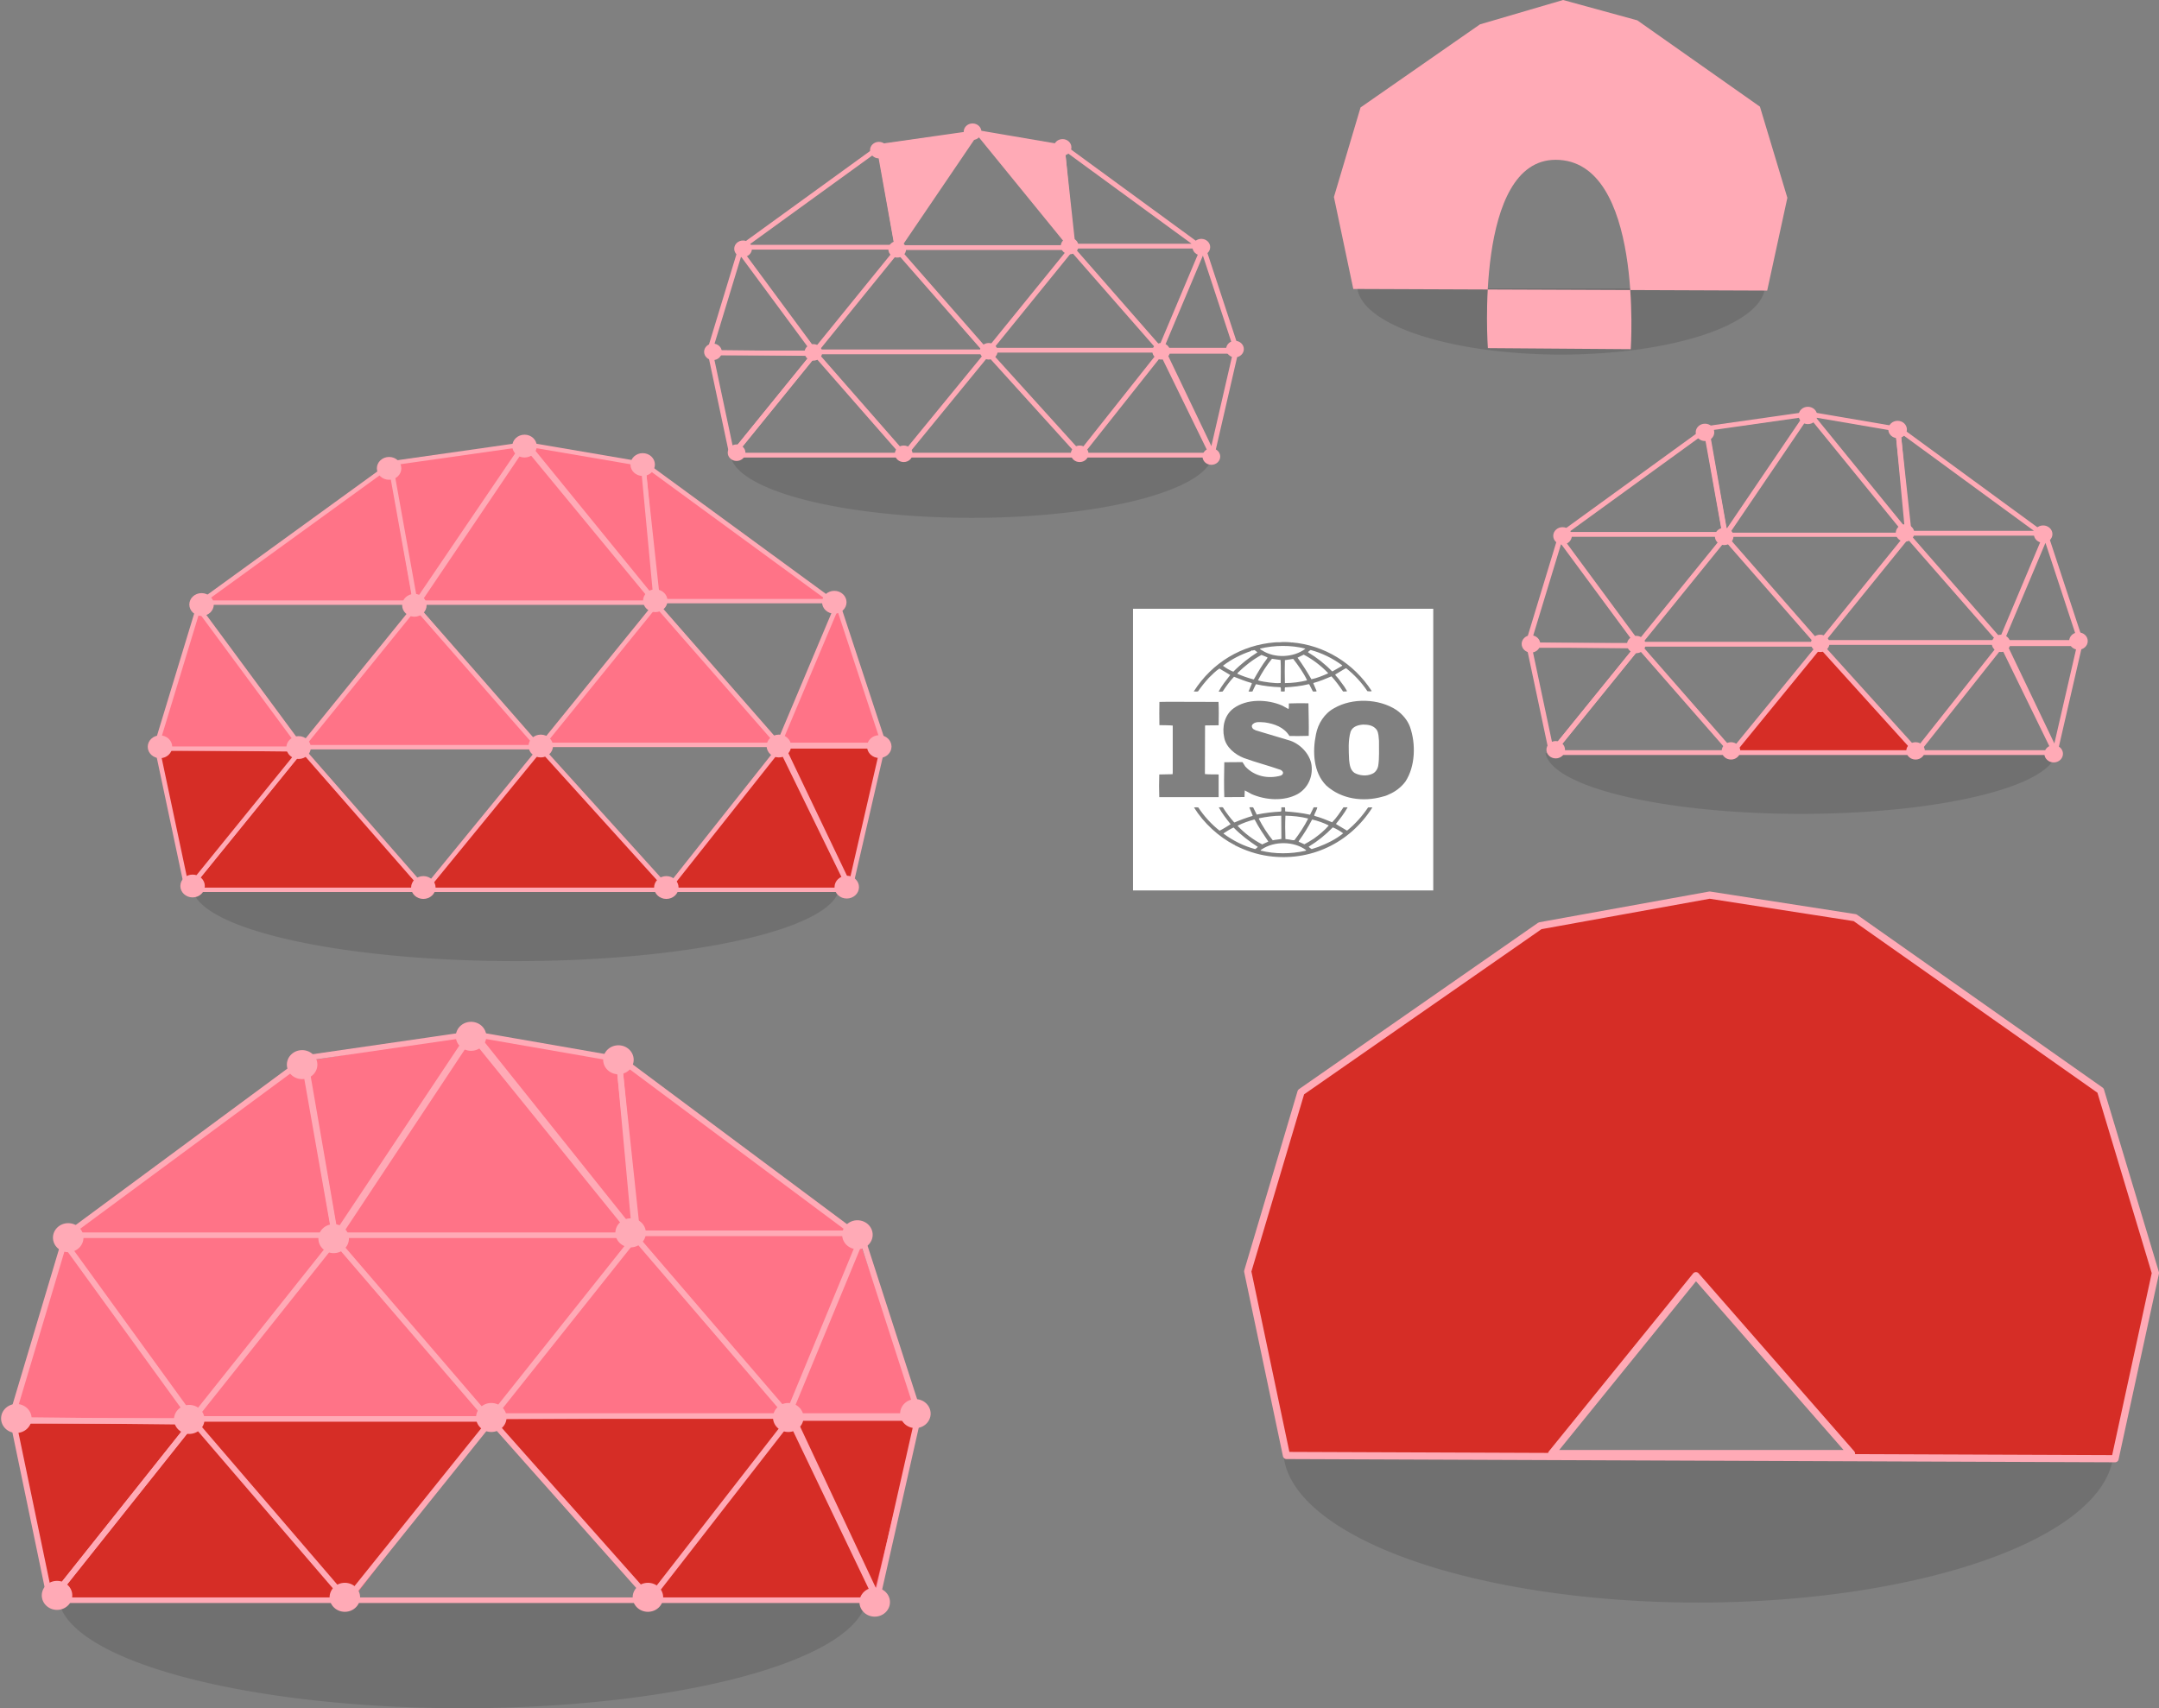 <?xml version="1.0" encoding="UTF-8" standalone="no"?>
<!-- Created with Inkscape (http://www.inkscape.org/) -->

<svg
   width="304.896mm"
   height="241.269mm"
   viewBox="0 0 304.896 241.269"
   version="1.1"
   id="svg5"
   inkscape:version="1.2.1 (9c6d41e4, 2022-07-14)"
   sodipodi:docname="iso.svg"
   xmlns:inkscape="http://www.inkscape.org/namespaces/inkscape"
   xmlns:sodipodi="http://sodipodi.sourceforge.net/DTD/sodipodi-0.dtd"
   xmlns="http://www.w3.org/2000/svg"
   xmlns:svg="http://www.w3.org/2000/svg">
  <rect x="0" y="0" width="304.896" height="241.269" fill="#808080" stroke="none"/>
  <sodipodi:namedview
     id="namedview7"
     pagecolor="#ffffff"
     bordercolor="#000000"
     borderopacity="0.25"
     inkscape:showpageshadow="2"
     inkscape:pageopacity="0"
     inkscape:pagecheckerboard="true"
     inkscape:deskcolor="#d1d1d1"
     inkscape:document-units="mm"
     showgrid="false"
     inkscape:zoom="1.3510797"
     inkscape:cx="575.83576"
     inkscape:cy="290.5084"
     inkscape:window-width="2560"
     inkscape:window-height="1395"
     inkscape:window-x="0"
     inkscape:window-y="23"
     inkscape:window-maximized="1"
     inkscape:current-layer="g43567"
     showguides="true"
     inkscape:lockguides="false">
    <sodipodi:guide
       position="-322.762,311.134"
       orientation="1,0"
       id="guide2923"
       inkscape:locked="false" />
    <sodipodi:guide
       position="-119.842,255.374"
       orientation="0,-1"
       id="guide8011"
       inkscape:locked="false" />
    <sodipodi:guide
       position="140.179,360.48"
       orientation="0,-1"
       id="guide11504"
       inkscape:locked="false" />
    <sodipodi:guide
       position="116.582,350.9"
       orientation="-0.001,-1"
       id="guide13038"
       inkscape:locked="false" />
    <sodipodi:guide
       position="106.292,394.96"
       orientation="0,-1"
       id="guide13636"
       inkscape:locked="false" />
    <sodipodi:guide
       position="238.751,406.746"
       orientation="0,-1"
       id="guide13711"
       inkscape:locked="false" />
  </sodipodi:namedview>
  <defs
     id="defs2" />
  <g
     inkscape:label="Ebene 1"
     inkscape:groupmode="layer"
     id="layer1"
     transform="translate(-317.423,-164.414)">
    <g
       id="g43567">
      <path
         id="path5577"
         style="opacity:0.2;fill:#333333;stroke-width:5.613"
         d="m 325.705,390.394 a 57.116,15.98 0 0 0 57.039,15.29 57.116,15.98 0 0 0 57.039,-15.29 z" />
      <path
         id="path5577-4"
         style="opacity:0.2;fill:#333333;stroke-width:6.611"
         d="m 498.699,370.101 a 58.651,21.588 0 0 0 58.572,20.656 58.651,21.588 0 0 0 58.572,-20.656 z" />
      <path
         id="path5577-2"
         style="opacity:0.2;fill:#333333;stroke-width:3.343"
         d="m 535.686,270.783 a 36.102,8.969 0 0 0 36.053,8.582 36.102,8.969 0 0 0 36.053,-8.582 z" />
      <path
         id="path5577-2-8"
         style="opacity:0.2;fill:#333333;stroke-width:3.117"
         d="m 509.115,205.144 a 28.81,9.771 0 0 0 28.771,9.349 28.81,9.771 0 0 0 28.771,-9.349 z" />
      <path
         id="path5577-2-9"
         style="opacity:0.2;fill:#333333;stroke-width:3.285"
         d="m 420.598,228.78 a 34.087,9.17 0 0 0 34.041,8.774 34.087,9.17 0 0 0 34.041,-8.774 z" />
      <path
         id="path5577-2-1"
         style="opacity:0.2;fill:#333333;stroke-width:4.084"
         d="m 344.627,290.046 a 45.698,10.572 0 0 0 45.636,10.115 45.698,10.572 0 0 0 45.636,-10.115 z" />
    </g>
    <g
       transform="matrix(0.53,0,0,-0.541,362.668,448.643)"
       id="g8002">
      <g
         transform="translate(8,-8.001)"
         fill="#2a3e92"
         id="g7998"
         style="fill:#ffffff">
        <path
           d="m 273.46,342.85 c 0.538,-0.825 0.502,-1.901 0.61,-2.87 -0.036,-2.045 0.143,-4.484 -0.215,-6.565 -0.179,-0.861 -0.753,-1.758 -1.65,-2.081 -1.435,-0.646 -3.372,-0.466 -4.699,0.287 -1.112,0.789 -1.256,2.117 -1.399,3.372 -0.108,2.475 -0.287,5.094 0.394,7.354 0.538,1.399 2.009,1.758 3.337,1.866 1.399,0 2.762,-0.215 3.623,-1.363 z"
           id="path7994"
           style="fill:#ffffff" />
        <path
           d="m 208.53,300.91 v 73.543 h 80 V 300.91 Z m 42.188,64.753 c -0.968,0.108 -2.152,0.143 -3.193,0.036 -0.395,0.036 -0.861,0 -1.327,-0.036 -8.61,-0.682 -16.538,-5.166 -21.489,-12.807 0.359,0.036 0.789,-0.108 1.148,0.036 0.861,1.22 1.83,2.404 2.906,3.551 0.933,0.897 1.794,1.758 2.798,2.404 0.933,-0.61 1.973,-1.112 2.87,-1.686 -1.112,-1.399 -2.26,-2.798 -3.085,-4.305 0.251,-0.108 0.717,-0.072 1.076,0 0.897,1.327 1.865,2.655 3.013,3.839 1.542,-0.574 3.049,-1.184 4.628,-1.614 l 0.143,-0.143 -0.897,-2.081 c 0.395,-0.072 0.646,-0.036 1.04,0 0.323,0.61 0.574,1.292 0.933,1.901 2.081,-0.466 4.269,-0.718 6.493,-0.789 0.287,-0.251 0.072,-0.789 0.179,-1.112 h 0.969 c 0.108,0.359 -0.036,0.753 0.108,1.076 2.081,0.108 4.269,0.323 6.278,0.825 l 0.179,-0.036 0.968,-1.865 c 0.323,0 0.754,-0.072 1.005,0.072 l -0.897,2.081 c 0,0 0.071,0.072 0.071,0.072 1.65,0.431 3.193,1.076 4.772,1.722 1.112,-1.184 2.152,-2.583 3.085,-3.946 0.394,0 0.789,-0.036 1.076,0.072 -0.431,0.789 -0.969,1.578 -1.542,2.26 -0.466,0.682 -0.969,1.292 -1.579,1.937 v 0.179 l 2.511,1.471 0.359,0.144 c 2.189,-1.686 4.126,-3.731 5.668,-5.991 0.431,0 0.789,-0.143 1.148,0.036 -4.807,7.318 -12.735,12.018 -21.309,12.7 0,0 -0.036,-0.072 -0.036,-0.072 l -0.072,0.072 z m 3.695,-1.614 v -0.072 c -3.121,-2.296 -8.18,-2.511 -11.48,-0.395 -0.179,0.143 -0.538,0.215 -0.574,0.466 3.803,0.897 8.287,0.969 12.054,0 z m 9.865,-4.377 -0.072,-0.143 -2.475,-1.399 h -0.179 c -1.901,1.937 -4.126,3.623 -6.386,4.951 0.072,0.251 0.431,0.431 0.682,0.61 3.013,-0.789 5.847,-2.152 8.431,-4.018 z m -22.601,3.408 c -2.224,-1.399 -4.412,-3.049 -6.421,-5.058 -0.969,0.359 -1.865,0.897 -2.727,1.507 v 0.072 c 2.26,1.686 4.771,2.942 7.426,3.803 0.108,0.108 0.179,0.215 0.323,0.215 v -0.072 c 0.287,-0.072 0.502,0.251 0.753,0.036 0.215,-0.179 0.466,-0.323 0.646,-0.502 z m 18.834,-5.417 -0.072,-0.108 c -1.399,-0.61 -2.834,-1.184 -4.377,-1.507 -1.112,1.901 -2.332,3.803 -3.695,5.632 0.502,0.287 1.112,0.502 1.65,0.789 2.332,-1.184 4.592,-2.87 6.494,-4.807 z m -16.144,4.09 -0.108,-0.287 c -1.363,-1.722 -2.44,-3.587 -3.516,-5.417 0,0 -0.143,-0.036 -0.143,-0.036 -1.471,0.395 -2.906,0.861 -4.269,1.471 l 0.072,0.215 c 1.973,1.901 4.054,3.48 6.35,4.7 0.538,-0.215 1.076,-0.395 1.614,-0.646 z m 3.48,-0.682 c 0.108,-1.866 0.036,-4.018 0.036,-5.991 -1.005,-0.143 -1.901,0.036 -2.906,0.108 -0.969,0.144 -2.188,0.251 -3.157,0.574 1.04,1.973 2.26,3.875 3.731,5.632 l 2.296,-0.323 z m 3.372,0.287 c 1.399,-1.794 2.762,-3.623 3.695,-5.596 -1.937,-0.466 -3.91,-0.717 -5.919,-0.717 -0.072,1.901 -0.036,4.018 0,5.991 0.717,0.108 1.507,0.215 2.224,0.323 z m -2.906,-12.197 c -3.946,1.686 -9.471,1.866 -13.058,-0.753 -2.332,-1.722 -3.049,-4.807 -2.439,-7.534 0.466,-2.583 2.906,-4.484 5.237,-5.381 3.193,-1.148 6.529,-1.973 9.758,-3.085 0.323,-0.143 0.753,-0.466 0.682,-0.861 0,-0.323 -0.323,-0.502 -0.574,-0.646 -3.372,-0.933 -7.031,-0.215 -9.471,2.368 -0.287,0.359 -0.466,0.789 -0.753,1.148 l -4.843,-0.036 c -0.072,-2.906 -0.108,-6.242 0,-9.112 l 5.381,0.036 0.072,1.722 c 0.61,-0.287 1.22,-0.646 1.83,-0.969 3.731,-1.578 8.538,-1.937 12.233,0 2.691,1.507 4.126,4.413 3.731,7.534 -0.394,3.049 -3.264,5.812 -6.17,6.565 l -8.682,2.547 -0.646,0.323 c -0.287,0.251 -0.466,0.574 -0.395,0.969 0.682,1.184 2.26,0.825 3.444,0.789 2.511,-0.359 5.094,-1.22 6.565,-3.551 1.578,0 3.408,-0.036 5.13,0.036 0.072,2.942 -0.036,5.525 -0.072,8.502 -1.614,0.036 -3.587,0.036 -5.202,-0.036 -0.072,-0.431 0.072,-1.04 -0.108,-1.471 0,0 -1.65,0.897 -1.65,0.897 z m 30.422,-1.148 c -4.664,3.014 -11.767,3.229 -16.574,0.502 -2.619,-1.363 -4.341,-4.054 -4.879,-6.816 -0.969,-4.556 -0.717,-9.973 2.726,-13.381 4.018,-3.587 9.866,-4.377 15.067,-2.906 0.247,0.049 1.031,0.251 1.569,0.543 l 0.152,0.067 c 1.614,0.682 3.157,1.794 4.305,3.3 2.655,3.946 2.834,9.866 1.22,14.314 -0.646,1.722 -1.973,3.265 -3.587,4.377 z m -60.951,2.152 c 0,0 -2.224,-0.036 -2.224,-0.036 -0.036,-1.901 -0.036,-4.126 0,-6.063 1.22,-0.036 2.368,0 3.551,-0.108 v -12.197 l -0.036,-0.502 c 0,0 -3.552,-0.071 -3.552,-0.071 -0.072,-2.009 -0.072,-3.946 0,-5.919 h 15.821 v 5.919 c -1.184,0.071 -2.511,-0.036 -3.659,0.108 l 0.036,12.592 0.072,0.108 3.551,0.036 c 0.036,2.045 0.072,4.233 -0.036,6.099 l -13.525,0.036 z m 22.745,-27.552 c -0.359,0 -0.753,0.072 -1.005,-0.036 l 0.897,-2.117 -0.108,-0.108 c -1.614,-0.467 -3.193,-1.04 -4.736,-1.686 0,0 -0.143,0.072 -0.143,0.072 -1.004,1.112 -1.973,2.332 -2.762,3.551 -0.179,0.61 -0.897,0.251 -1.291,0.323 0.861,-1.578 2.009,-2.978 3.157,-4.412 -0.969,-0.574 -1.937,-1.22 -2.942,-1.686 -2.152,1.65 -4.161,3.803 -5.668,6.063 -0.431,0.071 -0.717,0.036 -1.148,0 2.583,-4.09 6.601,-7.677 10.798,-9.794 0,0 0,0.036 0.036,0.036 0.036,0 0.108,-0.072 0.036,-0.108 2.834,-1.399 5.847,-2.403 9.04,-2.834 11.014,-1.471 21.525,3.3 27.623,12.7 -0.323,0.036 -0.789,0.036 -1.148,0 -1.506,-2.189 -3.408,-4.305 -5.489,-5.955 -0.072,-0.108 -0.287,-0.071 -0.359,0.036 -0.897,0.574 -1.866,1.04 -2.726,1.614 1.148,1.399 2.26,2.799 3.121,4.341 h -1.112 c -0.897,-1.327 -1.829,-2.727 -3.013,-3.91 -1.579,0.645 -3.014,1.22 -4.628,1.65 l -0.179,0.144 c 0.251,0.717 0.717,1.399 0.861,2.116 h -0.969 l -0.969,-1.937 c -2.117,0.466 -4.449,0.717 -6.601,0.861 -0.108,0.323 0.036,0.789 -0.108,1.076 h -0.933 c -0.072,-0.431 0.108,-0.753 -0.108,-1.112 -2.224,-0.107 -4.377,-0.359 -6.457,-0.789 l -0.968,1.901 z m 7.534,-8.251 c -0.753,-0.179 -1.579,-0.179 -2.296,-0.359 -1.471,1.758 -2.691,3.659 -3.731,5.632 l 0.179,0.144 c 1.866,0.359 3.803,0.645 5.812,0.645 0,0 0.036,-6.063 0.036,-6.063 z m 7.067,5.345 0.036,-0.107 c -1.004,-1.937 -2.26,-3.803 -3.623,-5.561 -0.61,-0.072 -1.184,0.179 -1.794,0.215 0,0 -0.61,0.071 -0.61,0.071 -0.072,2.117 -0.108,3.982 0,6.099 2.045,-0.036 4.09,-0.251 5.991,-0.717 z m -14.171,-0.323 c 1.04,-1.973 2.332,-3.839 3.623,-5.704 -0.502,-0.287 -1.112,-0.467 -1.614,-0.754 -2.368,1.184 -4.628,2.834 -6.529,4.807 v 0.108 c 1.399,0.682 2.87,1.184 4.377,1.579 l 0.143,-0.036 z m 19.731,-1.507 c -1.148,-1.327 -2.619,-2.475 -3.982,-3.444 -0.825,-0.502 -1.65,-1.04 -2.511,-1.471 l -1.542,0.681 0.108,0.251 c 1.292,1.758 2.439,3.552 3.444,5.453 l 0.108,0.072 c 1.542,-0.359 3.013,-0.861 4.377,-1.543 z m 3.838,-2.045 c -2.009,-1.614 -4.341,-2.691 -6.708,-3.587 l -1.686,-0.538 c -0.287,0.143 -0.538,0.359 -0.789,0.574 l 0.072,0.108 c 2.296,1.363 4.377,3.013 6.35,4.986 0.968,-0.394 1.901,-0.933 2.762,-1.542 z m -22.744,-3.552 c -0.179,-0.215 -0.467,-0.431 -0.718,-0.574 -3.014,0.789 -5.812,2.152 -8.395,4.018 v 0.108 c 0.861,0.538 1.722,1.112 2.655,1.506 2.045,-2.045 4.161,-3.587 6.457,-5.058 z m 12.843,-0.825 c 0.108,-0.215 -0.179,-0.143 -0.251,-0.215 -3.803,-0.825 -8.036,-0.861 -11.839,0.072 -0.072,0.179 0.179,0.215 0.287,0.323 3.336,2.189 8.538,2.189 11.803,-0.179 z"
           id="path7996"
           style="fill:#ffffff" />
      </g>
      <rect
         transform="scale(1,-1)"
         x="220.85"
         y="-365.36"
         width="71.366"
         height="71.366"
         fill="none"
         id="rect8000" />
    </g>
    <ellipse
       style="fill:#ffaab6;fill-opacity:1;stroke:none;stroke-width:0.467;stroke-linecap:round;stroke-linejoin:round;stroke-dasharray:none;stroke-opacity:1"
       id="path11506-6-28-2"
       cx="454.77"
       cy="183.016"
       rx="1.25"
       ry="1.167" />
    <path
       id="path12202"
       style="fill:#ffaab6;fill-opacity:1;stroke:none;stroke-width:0.072;stroke-linecap:round;stroke-linejoin:round;stroke-dasharray:none;stroke-opacity:1"
       d="m 538.163,164.414 v 0 l -11.738,3.441 -16.863,11.736 -3.76,12.647 2.735,12.989 58.451,0.228 2.849,-13.103 -3.874,-12.875 -17.319,-12.192 z m -1.045,22.57 c 12.441,0.012 10.6,26.748 10.6,26.748 l -20.175,-0.15 c 0,0 -1.957,-26.609 9.575,-26.597 z"
       sodipodi:nodetypes="cccccccccccsccs" />
    <g
       id="g14995"
       transform="matrix(0.831,0,0,0.831,32.064,-3.063)">
      <ellipse
         style="fill:#ffaab6;fill-opacity:1;stroke:none;stroke-width:0.562;stroke-linecap:round;stroke-linejoin:round;stroke-dasharray:none;stroke-opacity:1"
         id="path11506-8"
         cx="496.969"
         cy="278.664"
         rx="1.505"
         ry="1.405" />
      <ellipse
         style="fill:#ffaab6;fill-opacity:1;stroke:none;stroke-width:0.562;stroke-linecap:round;stroke-linejoin:round;stroke-dasharray:none;stroke-opacity:1"
         id="path11506-6-293"
         cx="526.874"
         cy="278.664"
         rx="1.505"
         ry="1.405" />
      <ellipse
         style="fill:#ffaab6;fill-opacity:1;stroke:none;stroke-width:0.562;stroke-linecap:round;stroke-linejoin:round;stroke-dasharray:none;stroke-opacity:1"
         id="path11506-6-3-1"
         cx="540.723"
         cy="261.241"
         rx="1.505"
         ry="1.405" />
      <ellipse
         style="fill:#ffaab6;fill-opacity:1;stroke:none;stroke-width:0.562;stroke-linecap:round;stroke-linejoin:round;stroke-dasharray:none;stroke-opacity:1"
         id="path11506-6-2-5"
         cx="511.419"
         cy="261.241"
         rx="1.505"
         ry="1.405" />
      <ellipse
         style="fill:#ffaab6;fill-opacity:1;stroke:none;stroke-width:0.562;stroke-linecap:round;stroke-linejoin:round;stroke-dasharray:none;stroke-opacity:1"
         id="path11506-6-6-7"
         cx="481.614"
         cy="261.429"
         rx="1.505"
         ry="1.405" />
      <ellipse
         style="fill:#ffaab6;fill-opacity:1;stroke:none;stroke-width:0.562;stroke-linecap:round;stroke-linejoin:round;stroke-dasharray:none;stroke-opacity:1"
         id="path11506-6-60-1"
         cx="495.865"
         cy="243.912"
         rx="1.505"
         ry="1.405" />
      <ellipse
         style="fill:#ffaab6;fill-opacity:1;stroke:none;stroke-width:0.562;stroke-linecap:round;stroke-linejoin:round;stroke-dasharray:none;stroke-opacity:1"
         id="path11506-6-5-7"
         cx="469.672"
         cy="243.818"
         rx="1.505"
         ry="1.405" />
      <ellipse
         style="fill:#ffaab6;fill-opacity:1;stroke:none;stroke-width:0.562;stroke-linecap:round;stroke-linejoin:round;stroke-dasharray:none;stroke-opacity:1"
         id="path11506-6-29-9"
         cx="464.554"
         cy="261.335"
         rx="1.505"
         ry="1.405" />
      <ellipse
         style="fill:#ffaab6;fill-opacity:1;stroke:none;stroke-width:0.562;stroke-linecap:round;stroke-linejoin:round;stroke-dasharray:none;stroke-opacity:1"
         id="path11506-6-8-1"
         cx="492.754"
         cy="227.051"
         rx="1.505"
         ry="1.405" />
      <ellipse
         style="fill:#ffaab6;fill-opacity:1;stroke:none;stroke-width:0.562;stroke-linecap:round;stroke-linejoin:round;stroke-dasharray:none;stroke-opacity:1"
         id="path11506-6-9-4"
         cx="523.964"
         cy="226.583"
         rx="1.505"
         ry="1.405" />
      <ellipse
         style="fill:#ffaab6;fill-opacity:1;stroke:none;stroke-width:0.562;stroke-linecap:round;stroke-linejoin:round;stroke-dasharray:none;stroke-opacity:1"
         id="path11506-6-0-9"
         cx="525.168"
         cy="243.35"
         rx="1.505"
         ry="1.405" />
      <ellipse
         style="fill:#ffaab6;fill-opacity:1;stroke:none;stroke-width:0.562;stroke-linecap:round;stroke-linejoin:round;stroke-dasharray:none;stroke-opacity:1"
         id="path11506-6-68-2"
         cx="547.547"
         cy="243.537"
         rx="1.505"
         ry="1.405" />
      <ellipse
         style="fill:#ffaab6;fill-opacity:1;stroke:none;stroke-width:0.562;stroke-linecap:round;stroke-linejoin:round;stroke-dasharray:none;stroke-opacity:1"
         id="path11506-6-1-5"
         cx="553.267"
         cy="260.867"
         rx="1.505"
         ry="1.405" />
      <ellipse
         style="fill:#ffaab6;fill-opacity:1;stroke:none;stroke-width:0.562;stroke-linecap:round;stroke-linejoin:round;stroke-dasharray:none;stroke-opacity:1"
         id="path11506-6-92-5"
         cx="468.569"
         cy="278.477"
         rx="1.505"
         ry="1.405" />
      <ellipse
         style="fill:#ffaab6;fill-opacity:1;stroke:none;stroke-width:0.562;stroke-linecap:round;stroke-linejoin:round;stroke-dasharray:none;stroke-opacity:1"
         id="path11506-6-88-2"
         cx="549.253"
         cy="279.133"
         rx="1.505"
         ry="1.405" />
      <g
         id="g1477"
         transform="matrix(0.638,0,0,0.595,261.011,251.901)"
         style="stroke-width:1.368;stroke-dasharray:none">
        <path
           style="fill:none;stroke:#ffaab6;stroke-width:1.368;stroke-linecap:round;stroke-linejoin:round;stroke-dasharray:none;stroke-opacity:1"
           d="m 346.226,16.259 -22.023,29.102 45.777,-10e-7 z"
           id="path11472-7"
           sodipodi:nodetypes="cccc" />
        <path
           style="fill:none;stroke:#ffaab6;stroke-width:1.368;stroke-linecap:round;stroke-linejoin:round;stroke-dasharray:none;stroke-opacity:1"
           d="m 318.304,16.023 5.82,29.417 22.023,-29.102 z"
           id="path11472-28-3"
           sodipodi:nodetypes="cccc" />
        <path
           style="fill:none;stroke:#ffaab6;stroke-width:1.368;stroke-linecap:round;stroke-linejoin:round;stroke-dasharray:none;stroke-opacity:1"
           d="m 438.96,15.708 13.057,29.26 6.292,-29.26 z"
           id="path11472-58-3"
           sodipodi:nodetypes="cccc" />
        <path
           style="fill:none;stroke:#ffaab6;stroke-width:1.368;stroke-linecap:round;stroke-linejoin:round;stroke-dasharray:none;stroke-opacity:1"
           d="m 368.171,-13.237 -22.023,29.102 45.777,-1e-6 z"
           id="path11472-06-2"
           sodipodi:nodetypes="cccc" />
        <path
           style="fill:none;stroke:#ffaab6;stroke-width:1.368;stroke-linecap:round;stroke-linejoin:round;stroke-dasharray:none;stroke-opacity:1"
           d="m 414.577,-13.708 -22.023,29.102 45.777,-10e-7 z"
           id="path11472-3-0"
           sodipodi:nodetypes="cccc" />
        <path
           style="fill:none;stroke:#ffaab6;stroke-width:1.368;stroke-linecap:round;stroke-linejoin:round;stroke-dasharray:none;stroke-opacity:1"
           d="m 449.614,-13.708 -11.44,29.102 20.377,-10e-7 z"
           id="path11472-5-7"
           sodipodi:nodetypes="cccc" />
        <path
           style="fill:none;stroke:#ffaab6;stroke-width:1.368;stroke-linecap:round;stroke-linejoin:round;stroke-dasharray:none;stroke-opacity:1"
           d="m 326.255,-12.922 -8.265,29.102 28.315,-1e-6 z"
           id="path11472-2-6"
           sodipodi:nodetypes="cccc" />
        <path
           style="fill:none;fill-opacity:1;stroke:#ffaab6;stroke-width:1.368;stroke-linecap:round;stroke-linejoin:round;stroke-dasharray:none;stroke-opacity:1"
           d="m 392.318,16.102 -22.338,29.26 47.035,-1e-6 z"
           id="path11472-0-3"
           sodipodi:nodetypes="cccc" />
        <path
           style="fill:none;stroke:#ffaab6;stroke-width:1.368;stroke-linecap:round;stroke-linejoin:round;stroke-dasharray:none;stroke-opacity:1"
           d="m 438.567,15.787 -21.866,29.574 35.337,-10e-7 z"
           id="path11472-8-1"
           sodipodi:nodetypes="cccc" />
        <path
           style="fill:none;stroke:#ffaab6;stroke-width:1.368;stroke-linecap:round;stroke-linejoin:round;stroke-dasharray:none;stroke-opacity:1"
           d="m 411.987,-42.968 2.905,28.63 33.606,-10e-7 z"
           id="path11472-9-2"
           sodipodi:nodetypes="cccc" />
        <path
           style="fill:none;stroke:#ffaab6;stroke-width:1.368;stroke-linecap:round;stroke-linejoin:round;stroke-dasharray:none;stroke-opacity:1"
           d="m 363.467,-42.653 -36.84,28.63 41.544,-10e-7 z"
           id="path11472-03-2"
           sodipodi:nodetypes="cccc" />
        <path
           style="fill:#ffaab6;fill-opacity:1;stroke:#ffaab6;stroke-width:1.368;stroke-linecap:round;stroke-linejoin:round;stroke-dasharray:none;stroke-opacity:1"
           d="m 389.093,-46.743 -25.799,3.933 4.877,29.102 z"
           id="path11472-1-5"
           sodipodi:nodetypes="cccc" />
        <path
           style="fill:#ffaab6;fill-opacity:1;stroke:#ffaab6;stroke-width:1.368;stroke-linecap:round;stroke-linejoin:round;stroke-dasharray:none;stroke-opacity:1"
           d="m 412.06,-42.653 -22.338,-4.09 24.855,32.72 z"
           id="path11472-00-7"
           sodipodi:nodetypes="cccc" />
        <path
           style="fill:#ff425c;fill-opacity:1;stroke:#ffaab6;stroke-width:1.368;stroke-dasharray:none;stroke-opacity:1"
           d="m 368.025,-13.923 h 45.841"
           id="path1071" />
      </g>
    </g>
    <g
       id="g2466"
       transform="matrix(0.556,0,0,0.519,329.184,195.694)"
       style="stroke-width:0.912;stroke-dasharray:none">
      <g
         id="g2237"
         style="stroke-width:0.912;stroke-dasharray:none"
         transform="translate(35.119,121.806)">
        <g
           id="g1088-1"
           style="stroke-width:0.912;stroke-dasharray:none">
          <g
             id="g1015-2">
            <path
               style="fill:none;stroke:#ffaab6;stroke-width:1.304;stroke-linecap:round;stroke-linejoin:round;stroke-dasharray:none;stroke-opacity:1"
               d="m 359.954,-6.366 -22.023,29.102 45.777,-1e-6 z"
               id="path11472-7-94"
               sodipodi:nodetypes="cccc" />
            <path
               style="fill:none;stroke:#ffaab6;stroke-width:1.304;stroke-linecap:round;stroke-linejoin:round;stroke-dasharray:none;stroke-opacity:1"
               d="m 332.031,-6.602 5.82,29.417 22.023,-29.102 z"
               id="path11472-28-3-7"
               sodipodi:nodetypes="cccc" />
            <path
               style="fill:none;stroke:#ffaab6;stroke-width:1.304;stroke-linecap:round;stroke-linejoin:round;stroke-dasharray:none;stroke-opacity:1"
               d="m 452.687,-6.917 13.057,29.26 6.292,-29.26 z"
               id="path11472-58-3-3"
               sodipodi:nodetypes="cccc" />
            <path
               style="fill:none;stroke:#ffaab6;stroke-width:1.304;stroke-linecap:round;stroke-linejoin:round;stroke-dasharray:none;stroke-opacity:1"
               d="m 381.898,-35.862 -22.023,29.102 45.777,-1e-6 z"
               id="path11472-06-2-0"
               sodipodi:nodetypes="cccc" />
            <path
               style="fill:none;stroke:#ffaab6;stroke-width:1.304;stroke-linecap:round;stroke-linejoin:round;stroke-dasharray:none;stroke-opacity:1"
               d="m 428.304,-36.334 -22.023,29.102 45.777,-1e-6 z"
               id="path11472-3-0-9"
               sodipodi:nodetypes="cccc" />
            <path
               style="fill:none;stroke:#ffaab6;stroke-width:1.304;stroke-linecap:round;stroke-linejoin:round;stroke-dasharray:none;stroke-opacity:1"
               d="m 463.341,-36.334 -11.44,29.102 20.377,-1e-6 z"
               id="path11472-5-7-0"
               sodipodi:nodetypes="cccc" />
            <path
               style="fill:none;stroke:#ffaab6;stroke-width:1.304;stroke-linecap:round;stroke-linejoin:round;stroke-dasharray:none;stroke-opacity:1"
               d="m 339.983,-35.547 -8.265,29.102 28.315,-10e-7 z"
               id="path11472-2-6-3"
               sodipodi:nodetypes="cccc" />
            <path
               style="fill:#d62d26;fill-opacity:1;stroke:#ffaab6;stroke-width:1.304;stroke-linecap:round;stroke-linejoin:round;stroke-dasharray:none;stroke-opacity:1"
               d="m 406.045,-6.524 -22.338,29.26 47.035,-1e-6 z"
               id="path11472-0-3-1"
               sodipodi:nodetypes="cccc" />
            <path
               style="fill:none;stroke:#ffaab6;stroke-width:1.304;stroke-linecap:round;stroke-linejoin:round;stroke-dasharray:none;stroke-opacity:1"
               d="m 452.294,-6.838 -21.866,29.574 35.337,-10e-7 z"
               id="path11472-8-1-1"
               sodipodi:nodetypes="cccc" />
            <path
               style="fill:none;stroke:#ffaab6;stroke-width:1.304;stroke-linecap:round;stroke-linejoin:round;stroke-dasharray:none;stroke-opacity:1"
               d="m 425.714,-65.593 2.905,28.63 33.606,-10e-7 z"
               id="path11472-9-2-5"
               sodipodi:nodetypes="cccc" />
            <path
               style="fill:none;stroke:#ffaab6;stroke-width:1.304;stroke-linecap:round;stroke-linejoin:round;stroke-dasharray:none;stroke-opacity:1"
               d="m 377.194,-65.279 -36.84,28.63 41.544,-10e-7 z"
               id="path11472-03-2-3"
               sodipodi:nodetypes="cccc" />
            <path
               style="fill:none;stroke:#ffaab6;stroke-width:1.304;stroke-linecap:round;stroke-linejoin:round;stroke-dasharray:none;stroke-opacity:1"
               d="m 402.82,-69.369 -25.799,3.933 4.877,29.102 z"
               id="path11472-1-5-9"
               sodipodi:nodetypes="cccc" />
            <path
               style="fill:none;stroke:#ffaab6;stroke-width:1.304;stroke-linecap:round;stroke-linejoin:round;stroke-dasharray:none;stroke-opacity:1"
               d="m 425.788,-65.279 -22.338,-4.09 24.855,32.72 z"
               id="path11472-00-7-6"
               sodipodi:nodetypes="cccc" />
          </g>
          <path
             style="fill:#ff425c;fill-opacity:1;stroke:#ffaab6;stroke-width:1.136;stroke-opacity:1"
             d="m 381.752,-36.548 h 45.841"
             id="path1071-3" />
        </g>
        <g
           id="g2078"
           transform="translate(13.727,-22.625)">
          <g
             id="g1957">
            <circle
               style="fill:#ffaab6;fill-opacity:1;stroke:none;stroke-width:0.912;stroke-linecap:round;stroke-linejoin:round;stroke-dasharray:none;stroke-opacity:1"
               id="path11506-8-1"
               cx="369.665"
               cy="44.889"
               r="2.36" />
            <circle
               style="fill:#ffaab6;fill-opacity:1;stroke:none;stroke-width:0.912;stroke-linecap:round;stroke-linejoin:round;stroke-dasharray:none;stroke-opacity:1"
               id="path11506-6-293-81"
               cx="416.544"
               cy="44.889"
               r="2.36" />
            <circle
               style="fill:#ffaab6;fill-opacity:1;stroke:none;stroke-width:0.912;stroke-linecap:round;stroke-linejoin:round;stroke-dasharray:none;stroke-opacity:1"
               id="path11506-6-3-1-3"
               cx="438.252"
               cy="15.63"
               r="2.36" />
            <circle
               style="fill:#ffaab6;fill-opacity:1;stroke:none;stroke-width:0.912;stroke-linecap:round;stroke-linejoin:round;stroke-dasharray:none;stroke-opacity:1"
               id="path11506-6-2-5-08"
               cx="392.318"
               cy="15.63"
               r="2.36" />
            <circle
               style="fill:#ffaab6;fill-opacity:1;stroke:none;stroke-width:0.912;stroke-linecap:round;stroke-linejoin:round;stroke-dasharray:none;stroke-opacity:1"
               id="path11506-6-6-7-7"
               cx="345.597"
               cy="15.944"
               r="2.36" />
            <circle
               style="fill:#ffaab6;fill-opacity:1;stroke:none;stroke-width:0.912;stroke-linecap:round;stroke-linejoin:round;stroke-dasharray:none;stroke-opacity:1"
               id="path11506-6-60-1-6"
               cx="367.935"
               cy="-13.472"
               r="2.36" />
            <circle
               style="fill:#ffaab6;fill-opacity:1;stroke:none;stroke-width:0.912;stroke-linecap:round;stroke-linejoin:round;stroke-dasharray:none;stroke-opacity:1"
               id="path11506-6-5-7-2"
               cx="326.877"
               cy="-13.63"
               r="2.36" />
            <circle
               style="fill:#ffaab6;fill-opacity:1;stroke:none;stroke-width:0.912;stroke-linecap:round;stroke-linejoin:round;stroke-dasharray:none;stroke-opacity:1"
               id="path11506-6-29-9-9"
               cx="318.854"
               cy="15.787"
               r="2.36" />
            <circle
               style="fill:#ffaab6;fill-opacity:1;stroke:none;stroke-width:0.912;stroke-linecap:round;stroke-linejoin:round;stroke-dasharray:none;stroke-opacity:1"
               id="path11506-6-8-1-1"
               cx="363.058"
               cy="-41.788"
               r="2.36" />
            <circle
               style="fill:#ffaab6;fill-opacity:1;stroke:none;stroke-width:0.912;stroke-linecap:round;stroke-linejoin:round;stroke-dasharray:none;stroke-opacity:1"
               id="path11506-6-28-2-4"
               cx="389.188"
               cy="-46.393"
               r="2.36" />
            <circle
               style="fill:#ffaab6;fill-opacity:1;stroke:none;stroke-width:0.912;stroke-linecap:round;stroke-linejoin:round;stroke-dasharray:none;stroke-opacity:1"
               id="path11506-6-9-4-1"
               cx="411.982"
               cy="-42.575"
               r="2.36" />
            <circle
               style="fill:#ffaab6;fill-opacity:1;stroke:none;stroke-width:0.912;stroke-linecap:round;stroke-linejoin:round;stroke-dasharray:none;stroke-opacity:1"
               id="path11506-6-0-9-2"
               cx="413.869"
               cy="-14.416"
               r="2.36" />
            <circle
               style="fill:#ffaab6;fill-opacity:1;stroke:none;stroke-width:0.912;stroke-linecap:round;stroke-linejoin:round;stroke-dasharray:none;stroke-opacity:1"
               id="path11506-6-68-2-5"
               cx="448.949"
               cy="-14.102"
               r="2.36" />
            <circle
               style="fill:#ffaab6;fill-opacity:1;stroke:none;stroke-width:0.912;stroke-linecap:round;stroke-linejoin:round;stroke-dasharray:none;stroke-opacity:1"
               id="path11506-6-1-5-0"
               cx="457.916"
               cy="15"
               r="2.36" />
            <circle
               style="fill:#ffaab6;fill-opacity:1;stroke:none;stroke-width:0.912;stroke-linecap:round;stroke-linejoin:round;stroke-dasharray:none;stroke-opacity:1"
               id="path11506-6-92-5-4"
               cx="325.147"
               cy="44.575"
               r="2.36" />
            <circle
               style="fill:#ffaab6;fill-opacity:1;stroke:none;stroke-width:0.912;stroke-linecap:round;stroke-linejoin:round;stroke-dasharray:none;stroke-opacity:1"
               id="path11506-6-88-2-2"
               cx="451.624"
               cy="45.676"
               r="2.36" />
          </g>
        </g>
      </g>
    </g>
    <g
       id="g1757"
       style="fill:#ff778a;fill-opacity:1;stroke-width:0.912;stroke-dasharray:none"
       transform="matrix(0.732,0,0,0.683,106.613,259.106)">
      <g
         id="g45214">
        <path
           style="fill:#d62d26;fill-opacity:1;stroke:#ffaab6;stroke-width:0.912;stroke-linecap:round;stroke-linejoin:round;stroke-dasharray:none;stroke-opacity:1"
           d="m 346.226,16.259 -22.023,29.102 45.777,-10e-7 z"
           id="path11472"
           sodipodi:nodetypes="cccc" />
        <path
           style="fill:#d62d26;fill-opacity:1;stroke:#ffaab6;stroke-width:0.912;stroke-linecap:round;stroke-linejoin:round;stroke-dasharray:none;stroke-opacity:1"
           d="m 318.304,16.023 5.82,29.417 22.023,-29.102 z"
           id="path11472-28"
           sodipodi:nodetypes="cccc" />
        <path
           style="fill:#d62d26;fill-opacity:1;stroke:#ffaab6;stroke-width:0.912;stroke-linecap:round;stroke-linejoin:round;stroke-dasharray:none;stroke-opacity:1"
           d="m 438.96,15.708 13.057,29.26 6.292,-29.26 z"
           id="path11472-58"
           sodipodi:nodetypes="cccc" />
        <path
           style="fill:#ff7387;fill-opacity:1;stroke:#ffaab6;stroke-width:0.912;stroke-linecap:round;stroke-linejoin:round;stroke-dasharray:none;stroke-opacity:1"
           d="m 368.171,-13.237 -22.023,29.102 45.777,-1e-6 z"
           id="path11472-06"
           sodipodi:nodetypes="cccc" />
        <path
           style="fill:#ff7387;fill-opacity:1;stroke:#ffaab6;stroke-width:0.912;stroke-linecap:round;stroke-linejoin:round;stroke-dasharray:none;stroke-opacity:1"
           d="m 414.577,-13.708 -22.023,29.102 45.777,-10e-7 z"
           id="path11472-3"
           sodipodi:nodetypes="cccc" />
        <path
           style="fill:#ff7387;fill-opacity:1;stroke:#ffaab6;stroke-width:0.912;stroke-linecap:round;stroke-linejoin:round;stroke-dasharray:none;stroke-opacity:1"
           d="m 449.614,-13.708 -11.44,29.102 20.377,-10e-7 z"
           id="path11472-5"
           sodipodi:nodetypes="cccc" />
        <path
           style="fill:#ff7387;fill-opacity:1;stroke:#ffaab6;stroke-width:0.912;stroke-linecap:round;stroke-linejoin:round;stroke-dasharray:none;stroke-opacity:1"
           d="m 326.255,-12.922 -8.265,29.102 28.315,-1e-6 z"
           id="path11472-2"
           sodipodi:nodetypes="cccc" />
        <path
           style="fill:#d62d26;fill-opacity:1;stroke:#ffaab6;stroke-width:0.912;stroke-linecap:round;stroke-linejoin:round;stroke-dasharray:none;stroke-opacity:1"
           d="m 392.318,16.102 -22.338,29.26 47.035,-1e-6 z"
           id="path11472-0"
           sodipodi:nodetypes="cccc" />
        <path
           style="fill:#d62d26;fill-opacity:1;stroke:#ffaab6;stroke-width:0.912;stroke-linecap:round;stroke-linejoin:round;stroke-dasharray:none;stroke-opacity:1"
           d="m 438.567,15.787 -21.866,29.574 35.337,-10e-7 z"
           id="path11472-8"
           sodipodi:nodetypes="cccc" />
        <path
           style="fill:#ff7387;fill-opacity:1;stroke:#ffaab6;stroke-width:0.912;stroke-linecap:round;stroke-linejoin:round;stroke-dasharray:none;stroke-opacity:1"
           d="m 389.25,-46.743 -20.608,32.72 45.777,-10e-7 z"
           id="path11472-4"
           sodipodi:nodetypes="cccc" />
        <path
           style="fill:#ff7387;fill-opacity:1;stroke:#ffaab6;stroke-width:0.912;stroke-linecap:round;stroke-linejoin:round;stroke-dasharray:none;stroke-opacity:1"
           d="m 411.987,-42.968 2.905,28.63 33.606,-10e-7 z"
           id="path11472-9"
           sodipodi:nodetypes="cccc" />
        <path
           style="fill:#ff7387;fill-opacity:1;stroke:#ffaab6;stroke-width:0.912;stroke-linecap:round;stroke-linejoin:round;stroke-dasharray:none;stroke-opacity:1"
           d="m 363.467,-42.653 -36.84,28.63 41.544,-10e-7 z"
           id="path11472-03"
           sodipodi:nodetypes="cccc" />
        <path
           style="fill:#ff7387;fill-opacity:1;stroke:#ffaab6;stroke-width:0.912;stroke-linecap:round;stroke-linejoin:round;stroke-dasharray:none;stroke-opacity:1"
           d="m 389.093,-46.743 -25.799,3.933 4.877,29.102 z"
           id="path11472-1"
           sodipodi:nodetypes="cccc" />
        <path
           style="fill:#ff7387;fill-opacity:1;stroke:#ffaab6;stroke-width:0.912;stroke-linecap:round;stroke-linejoin:round;stroke-dasharray:none;stroke-opacity:1"
           d="m 412.06,-42.653 -22.338,-4.09 24.855,32.72 z"
           id="path11472-00"
           sodipodi:nodetypes="cccc" />
        <g
           id="g46772"
           style="fill:#ff425c;fill-opacity:1">
          <g
             id="g1495">
            <circle
               style="fill:#ffaab6;fill-opacity:1;stroke:none;stroke-width:0.912;stroke-linecap:round;stroke-linejoin:round;stroke-dasharray:none;stroke-opacity:1"
               id="path11506"
               cx="369.665"
               cy="44.889"
               r="2.36" />
            <circle
               style="fill:#ffaab6;fill-opacity:1;stroke:none;stroke-width:0.912;stroke-linecap:round;stroke-linejoin:round;stroke-dasharray:none;stroke-opacity:1"
               id="path11506-6"
               cx="416.544"
               cy="44.889"
               r="2.36" />
            <circle
               style="fill:#ffaab6;fill-opacity:1;stroke:none;stroke-width:0.912;stroke-linecap:round;stroke-linejoin:round;stroke-dasharray:none;stroke-opacity:1"
               id="path11506-6-3"
               cx="438.252"
               cy="15.63"
               r="2.36" />
            <circle
               style="fill:#ffaab6;fill-opacity:1;stroke:none;stroke-width:0.912;stroke-linecap:round;stroke-linejoin:round;stroke-dasharray:none;stroke-opacity:1"
               id="path11506-6-2"
               cx="392.318"
               cy="15.63"
               r="2.36" />
            <circle
               style="fill:#ffaab6;fill-opacity:1;stroke:none;stroke-width:0.912;stroke-linecap:round;stroke-linejoin:round;stroke-dasharray:none;stroke-opacity:1"
               id="path11506-6-6"
               cx="345.597"
               cy="15.944"
               r="2.36" />
            <circle
               style="fill:#ffaab6;fill-opacity:1;stroke:none;stroke-width:0.912;stroke-linecap:round;stroke-linejoin:round;stroke-dasharray:none;stroke-opacity:1"
               id="path11506-6-5"
               cx="326.877"
               cy="-13.63"
               r="2.36" />
            <circle
               style="fill:#ffaab6;fill-opacity:1;stroke:none;stroke-width:0.912;stroke-linecap:round;stroke-linejoin:round;stroke-dasharray:none;stroke-opacity:1"
               id="path11506-6-29"
               cx="318.854"
               cy="15.787"
               r="2.36" />
            <circle
               style="fill:#ffaab6;fill-opacity:1;stroke:none;stroke-width:0.912;stroke-linecap:round;stroke-linejoin:round;stroke-dasharray:none;stroke-opacity:1"
               id="path11506-6-68"
               cx="448.949"
               cy="-14.102"
               r="2.36" />
            <circle
               style="fill:#ffaab6;fill-opacity:1;stroke:none;stroke-width:0.912;stroke-linecap:round;stroke-linejoin:round;stroke-dasharray:none;stroke-opacity:1"
               id="path11506-6-1"
               cx="457.628"
               cy="15.744"
               r="2.36" />
            <circle
               style="fill:#ffaab6;fill-opacity:1;stroke:none;stroke-width:0.912;stroke-linecap:round;stroke-linejoin:round;stroke-dasharray:none;stroke-opacity:1"
               id="path11506-6-92"
               cx="325.147"
               cy="44.575"
               r="2.36" />
            <circle
               style="fill:#ffaab6;fill-opacity:1;stroke:none;stroke-width:0.912;stroke-linecap:round;stroke-linejoin:round;stroke-dasharray:none;stroke-opacity:1"
               id="path11506-6-88"
               cx="451.353"
               cy="44.806"
               r="2.36" />
            <circle
               style="fill:#ffaab6;fill-opacity:1;stroke:none;stroke-width:0.912;stroke-linecap:round;stroke-linejoin:round;stroke-dasharray:none;stroke-opacity:1"
               id="path11506-6-8"
               cx="363.058"
               cy="-41.788"
               r="2.36" />
            <circle
               style="fill:#ffaab6;fill-opacity:1;stroke:none;stroke-width:0.912;stroke-linecap:round;stroke-linejoin:round;stroke-dasharray:none;stroke-opacity:1"
               id="path11506-6-60"
               cx="367.935"
               cy="-13.472"
               r="2.36" />
            <circle
               style="fill:#ffaab6;fill-opacity:1;stroke:none;stroke-width:0.912;stroke-linecap:round;stroke-linejoin:round;stroke-dasharray:none;stroke-opacity:1"
               id="path11506-6-9"
               cx="411.982"
               cy="-42.575"
               r="2.36" />
            <circle
               style="fill:#ffaab6;fill-opacity:1;stroke:none;stroke-width:0.912;stroke-linecap:round;stroke-linejoin:round;stroke-dasharray:none;stroke-opacity:1"
               id="path11506-6-28"
               cx="389.188"
               cy="-46.393"
               r="2.36" />
            <circle
               style="fill:#ffaab6;fill-opacity:1;stroke:none;stroke-width:0.912;stroke-linecap:round;stroke-linejoin:round;stroke-dasharray:none;stroke-opacity:1"
               id="path11506-6-0"
               cx="414.411"
               cy="-14.416"
               r="2.36" />
          </g>
        </g>
      </g>
    </g>
    <g
       id="g1266"
       style="stroke-width:0.912;stroke-dasharray:none"
       transform="matrix(0.913,0,0,0.868,28.618,351.05)">
      <g
         id="g43270">
        <path
           id="path12202-1"
           style="fill:#ff7387;fill-opacity:1;stroke:none;stroke-width:1.136;stroke-linecap:round;stroke-linejoin:round;stroke-dasharray:none;stroke-opacity:1"
           d="m 389.252,-46.786 -25.892,4.496 -36.658,27.908 -8.138,29.324 5.756,30.117 127.476,0.651 6.816,-30.33 -9.847,-30.027 -36.344,-27.745 z m 3.266,62.431 24.403,29.973 -46.265,-0.174 z"
           sodipodi:nodetypes="cccccccccccccc" />
        <path
           id="path12202-1-9"
           style="fill:#d62d26;fill-opacity:1;stroke:none;stroke-width:1.112;stroke-linecap:round;stroke-linejoin:round;stroke-dasharray:none;stroke-opacity:1"
           d="m 317.909,16.301 c 2.293,9.457 4.724,19.071 6.215,28.855 l 45.961,-0.113 22.541,-28.938 23.721,29.108 -45.446,-0.164 80.321,0.634 6.816,-29.432 -0.229,-0.668 z m 52.991,28.748 -0.815,-0.006 -0.003,0.003 z"
           sodipodi:nodetypes="cccccccccccccc" />
        <path
           style="fill:none;fill-opacity:1;stroke:#ffaab6;stroke-width:0.912;stroke-linecap:round;stroke-linejoin:round;stroke-dasharray:none;stroke-opacity:1"
           d="m 346.226,16.259 -22.023,29.102 45.777,-10e-7 z"
           id="path11472-7-9"
           sodipodi:nodetypes="cccc" />
        <path
           style="fill:none;fill-opacity:1;stroke:#ffaab6;stroke-width:0.912;stroke-linecap:round;stroke-linejoin:round;stroke-dasharray:none;stroke-opacity:1"
           d="m 318.304,16.023 5.82,29.417 22.023,-29.102 z"
           id="path11472-28-3-8"
           sodipodi:nodetypes="cccc" />
        <path
           style="fill:none;fill-opacity:1;stroke:#ffaab6;stroke-width:0.912;stroke-linecap:round;stroke-linejoin:round;stroke-dasharray:none;stroke-opacity:1"
           d="m 438.96,15.708 13.057,29.26 6.292,-29.26 z"
           id="path11472-58-3-6"
           sodipodi:nodetypes="cccc" />
        <path
           style="fill:none;fill-opacity:1;stroke:#ffaab6;stroke-width:0.912;stroke-linecap:round;stroke-linejoin:round;stroke-dasharray:none;stroke-opacity:1"
           d="m 368.171,-13.237 -22.023,29.102 45.777,-1e-6 z"
           id="path11472-06-2-9"
           sodipodi:nodetypes="cccc" />
        <path
           style="fill:none;fill-opacity:1;stroke:#ffaab6;stroke-width:0.912;stroke-linecap:round;stroke-linejoin:round;stroke-dasharray:none;stroke-opacity:1"
           d="m 414.577,-13.708 -22.023,29.102 45.777,-10e-7 z"
           id="path11472-3-0-0"
           sodipodi:nodetypes="cccc" />
        <path
           style="fill:none;fill-opacity:1;stroke:#ffaab6;stroke-width:0.912;stroke-linecap:round;stroke-linejoin:round;stroke-dasharray:none;stroke-opacity:1"
           d="m 449.614,-13.708 -11.44,29.102 20.377,-10e-7 z"
           id="path11472-5-7-1"
           sodipodi:nodetypes="cccc" />
        <path
           style="fill:none;fill-opacity:1;stroke:#ffaab6;stroke-width:0.912;stroke-linecap:round;stroke-linejoin:round;stroke-dasharray:none;stroke-opacity:1"
           d="m 326.255,-12.922 -8.265,29.102 28.315,-1e-6 z"
           id="path11472-2-6-6"
           sodipodi:nodetypes="cccc" />
        <path
           style="fill:none;fill-opacity:1;stroke:#ffaab6;stroke-width:0.912;stroke-linecap:round;stroke-linejoin:round;stroke-dasharray:none;stroke-opacity:1"
           d="m 392.318,16.102 -22.338,29.26 47.035,-1e-6 z"
           id="path11472-0-3-4"
           sodipodi:nodetypes="cccc" />
        <path
           style="fill:none;fill-opacity:1;stroke:#ffaab6;stroke-width:0.912;stroke-linecap:round;stroke-linejoin:round;stroke-dasharray:none;stroke-opacity:1"
           d="m 438.567,15.787 -21.866,29.574 35.337,-10e-7 z"
           id="path11472-8-1-4"
           sodipodi:nodetypes="cccc" />
        <path
           style="fill:none;fill-opacity:1;stroke:#ffaab6;stroke-width:0.912;stroke-linecap:round;stroke-linejoin:round;stroke-dasharray:none;stroke-opacity:1"
           d="m 389.25,-46.743 -20.608,32.72 45.777,-10e-7 z"
           id="path11472-4-9"
           sodipodi:nodetypes="cccc" />
        <path
           style="fill:none;fill-opacity:1;stroke:#ffaab6;stroke-width:0.912;stroke-linecap:round;stroke-linejoin:round;stroke-dasharray:none;stroke-opacity:1"
           d="m 411.987,-42.968 2.905,28.63 33.606,-10e-7 z"
           id="path11472-9-2-8"
           sodipodi:nodetypes="cccc" />
        <path
           style="fill:none;fill-opacity:1;stroke:#ffaab6;stroke-width:0.912;stroke-linecap:round;stroke-linejoin:round;stroke-dasharray:none;stroke-opacity:1"
           d="m 363.467,-42.653 -36.84,28.63 41.544,-10e-7 z"
           id="path11472-03-2-6"
           sodipodi:nodetypes="cccc" />
        <path
           style="fill:none;fill-opacity:1;stroke:#ffaab6;stroke-width:0.912;stroke-linecap:round;stroke-linejoin:round;stroke-dasharray:none;stroke-opacity:1"
           d="m 389.093,-46.743 -25.799,3.933 4.877,29.102 z"
           id="path11472-1-5-1"
           sodipodi:nodetypes="cccc" />
        <path
           style="fill:none;fill-opacity:1;stroke:#ffaab6;stroke-width:0.912;stroke-linecap:round;stroke-linejoin:round;stroke-dasharray:none;stroke-opacity:1"
           d="m 412.06,-42.653 -22.338,-4.09 24.855,32.72 z"
           id="path11472-00-7-4"
           sodipodi:nodetypes="cccc" />
        <g
           id="g50193">
          <circle
             style="fill:#ffaab6;fill-opacity:1;stroke:none;stroke-width:0.912;stroke-linecap:round;stroke-linejoin:round;stroke-dasharray:none;stroke-opacity:1"
             id="path11506-8-0"
             cx="369.665"
             cy="44.889"
             r="2.36" />
          <circle
             style="fill:#ffaab6;fill-opacity:1;stroke:none;stroke-width:0.912;stroke-linecap:round;stroke-linejoin:round;stroke-dasharray:none;stroke-opacity:1"
             id="path11506-6-293-8"
             cx="416.544"
             cy="44.889"
             r="2.36" />
          <circle
             style="fill:#ffaab6;fill-opacity:1;stroke:none;stroke-width:0.912;stroke-linecap:round;stroke-linejoin:round;stroke-dasharray:none;stroke-opacity:1"
             id="path11506-6-3-1-1"
             cx="438.252"
             cy="15.63"
             r="2.36" />
          <circle
             style="fill:#ffaab6;fill-opacity:1;stroke:none;stroke-width:0.912;stroke-linecap:round;stroke-linejoin:round;stroke-dasharray:none;stroke-opacity:1"
             id="path11506-6-2-5-0"
             cx="392.318"
             cy="15.63"
             r="2.36" />
          <circle
             style="fill:#ffaab6;fill-opacity:1;stroke:none;stroke-width:0.912;stroke-linecap:round;stroke-linejoin:round;stroke-dasharray:none;stroke-opacity:1"
             id="path11506-6-6-7-3"
             cx="345.597"
             cy="15.944"
             r="2.36" />
          <circle
             style="fill:#ffaab6;fill-opacity:1;stroke:none;stroke-width:0.912;stroke-linecap:round;stroke-linejoin:round;stroke-dasharray:none;stroke-opacity:1"
             id="path11506-6-60-1-1"
             cx="367.935"
             cy="-13.472"
             r="2.36" />
          <circle
             style="fill:#ffaab6;fill-opacity:1;stroke:none;stroke-width:0.912;stroke-linecap:round;stroke-linejoin:round;stroke-dasharray:none;stroke-opacity:1"
             id="path11506-6-5-7-1"
             cx="326.877"
             cy="-13.63"
             r="2.36" />
          <circle
             style="fill:#ffaab6;fill-opacity:1;stroke:none;stroke-width:0.912;stroke-linecap:round;stroke-linejoin:round;stroke-dasharray:none;stroke-opacity:1"
             id="path11506-6-29-9-5"
             cx="318.854"
             cy="15.787"
             r="2.36" />
          <circle
             style="fill:#ffaab6;fill-opacity:1;stroke:none;stroke-width:0.912;stroke-linecap:round;stroke-linejoin:round;stroke-dasharray:none;stroke-opacity:1"
             id="path11506-6-8-1-0"
             cx="363.058"
             cy="-41.788"
             r="2.36" />
          <circle
             style="fill:#ffaab6;fill-opacity:1;stroke:none;stroke-width:0.912;stroke-linecap:round;stroke-linejoin:round;stroke-dasharray:none;stroke-opacity:1"
             id="path11506-6-9-4-8"
             cx="411.982"
             cy="-42.575"
             r="2.36" />
          <circle
             style="fill:#ffaab6;fill-opacity:1;stroke:none;stroke-width:0.912;stroke-linecap:round;stroke-linejoin:round;stroke-dasharray:none;stroke-opacity:1"
             id="path11506-6-0-9-4"
             cx="413.869"
             cy="-14.416"
             r="2.36" />
          <circle
             style="fill:#ffaab6;fill-opacity:1;stroke:none;stroke-width:0.912;stroke-linecap:round;stroke-linejoin:round;stroke-dasharray:none;stroke-opacity:1"
             id="path11506-6-68-2-9"
             cx="448.949"
             cy="-14.102"
             r="2.36" />
          <circle
             style="fill:#ffaab6;fill-opacity:1;stroke:none;stroke-width:0.912;stroke-linecap:round;stroke-linejoin:round;stroke-dasharray:none;stroke-opacity:1"
             id="path11506-6-1-5-3"
             cx="457.916"
             cy="15"
             r="2.36" />
          <circle
             style="fill:#ffaab6;fill-opacity:1;stroke:none;stroke-width:0.912;stroke-linecap:round;stroke-linejoin:round;stroke-dasharray:none;stroke-opacity:1"
             id="path11506-6-92-5-0"
             cx="325.147"
             cy="44.575"
             r="2.36" />
          <circle
             style="fill:#ffaab6;fill-opacity:1;stroke:none;stroke-width:0.912;stroke-linecap:round;stroke-linejoin:round;stroke-dasharray:none;stroke-opacity:1"
             id="path11506-6-88-2-5"
             cx="451.624"
             cy="45.676"
             r="2.36" />
          <circle
             style="fill:#ffaab6;fill-opacity:1;stroke:none;stroke-width:0.912;stroke-linecap:round;stroke-linejoin:round;stroke-dasharray:none;stroke-opacity:1"
             id="path11506-6-28-2-2"
             cx="389.188"
             cy="-46.393"
             r="2.36" />
        </g>
      </g>
    </g>
    <g
       id="g2478"
       transform="matrix(1.45,0,0,1.45,-308.021,-57.324)"
       style="stroke-width:0.912;stroke-dasharray:none">
      <path
         id="path12202-6"
         style="fill:#d62d26;fill-opacity:1;stroke:#ffaab6;stroke-width:0.7;stroke-linecap:round;stroke-linejoin:round;stroke-dasharray:none;stroke-opacity:1"
         d="m 597.85,240.11 -16.517,2.988 -23.282,16.203 -5.191,17.461 3.775,17.933 80.699,0.314 3.933,-18.09 -5.349,-17.776 -23.911,-16.832 z m -1.338,37.072 15.153,17.329 h -29.203 z" />
    </g>
  </g>
</svg>
